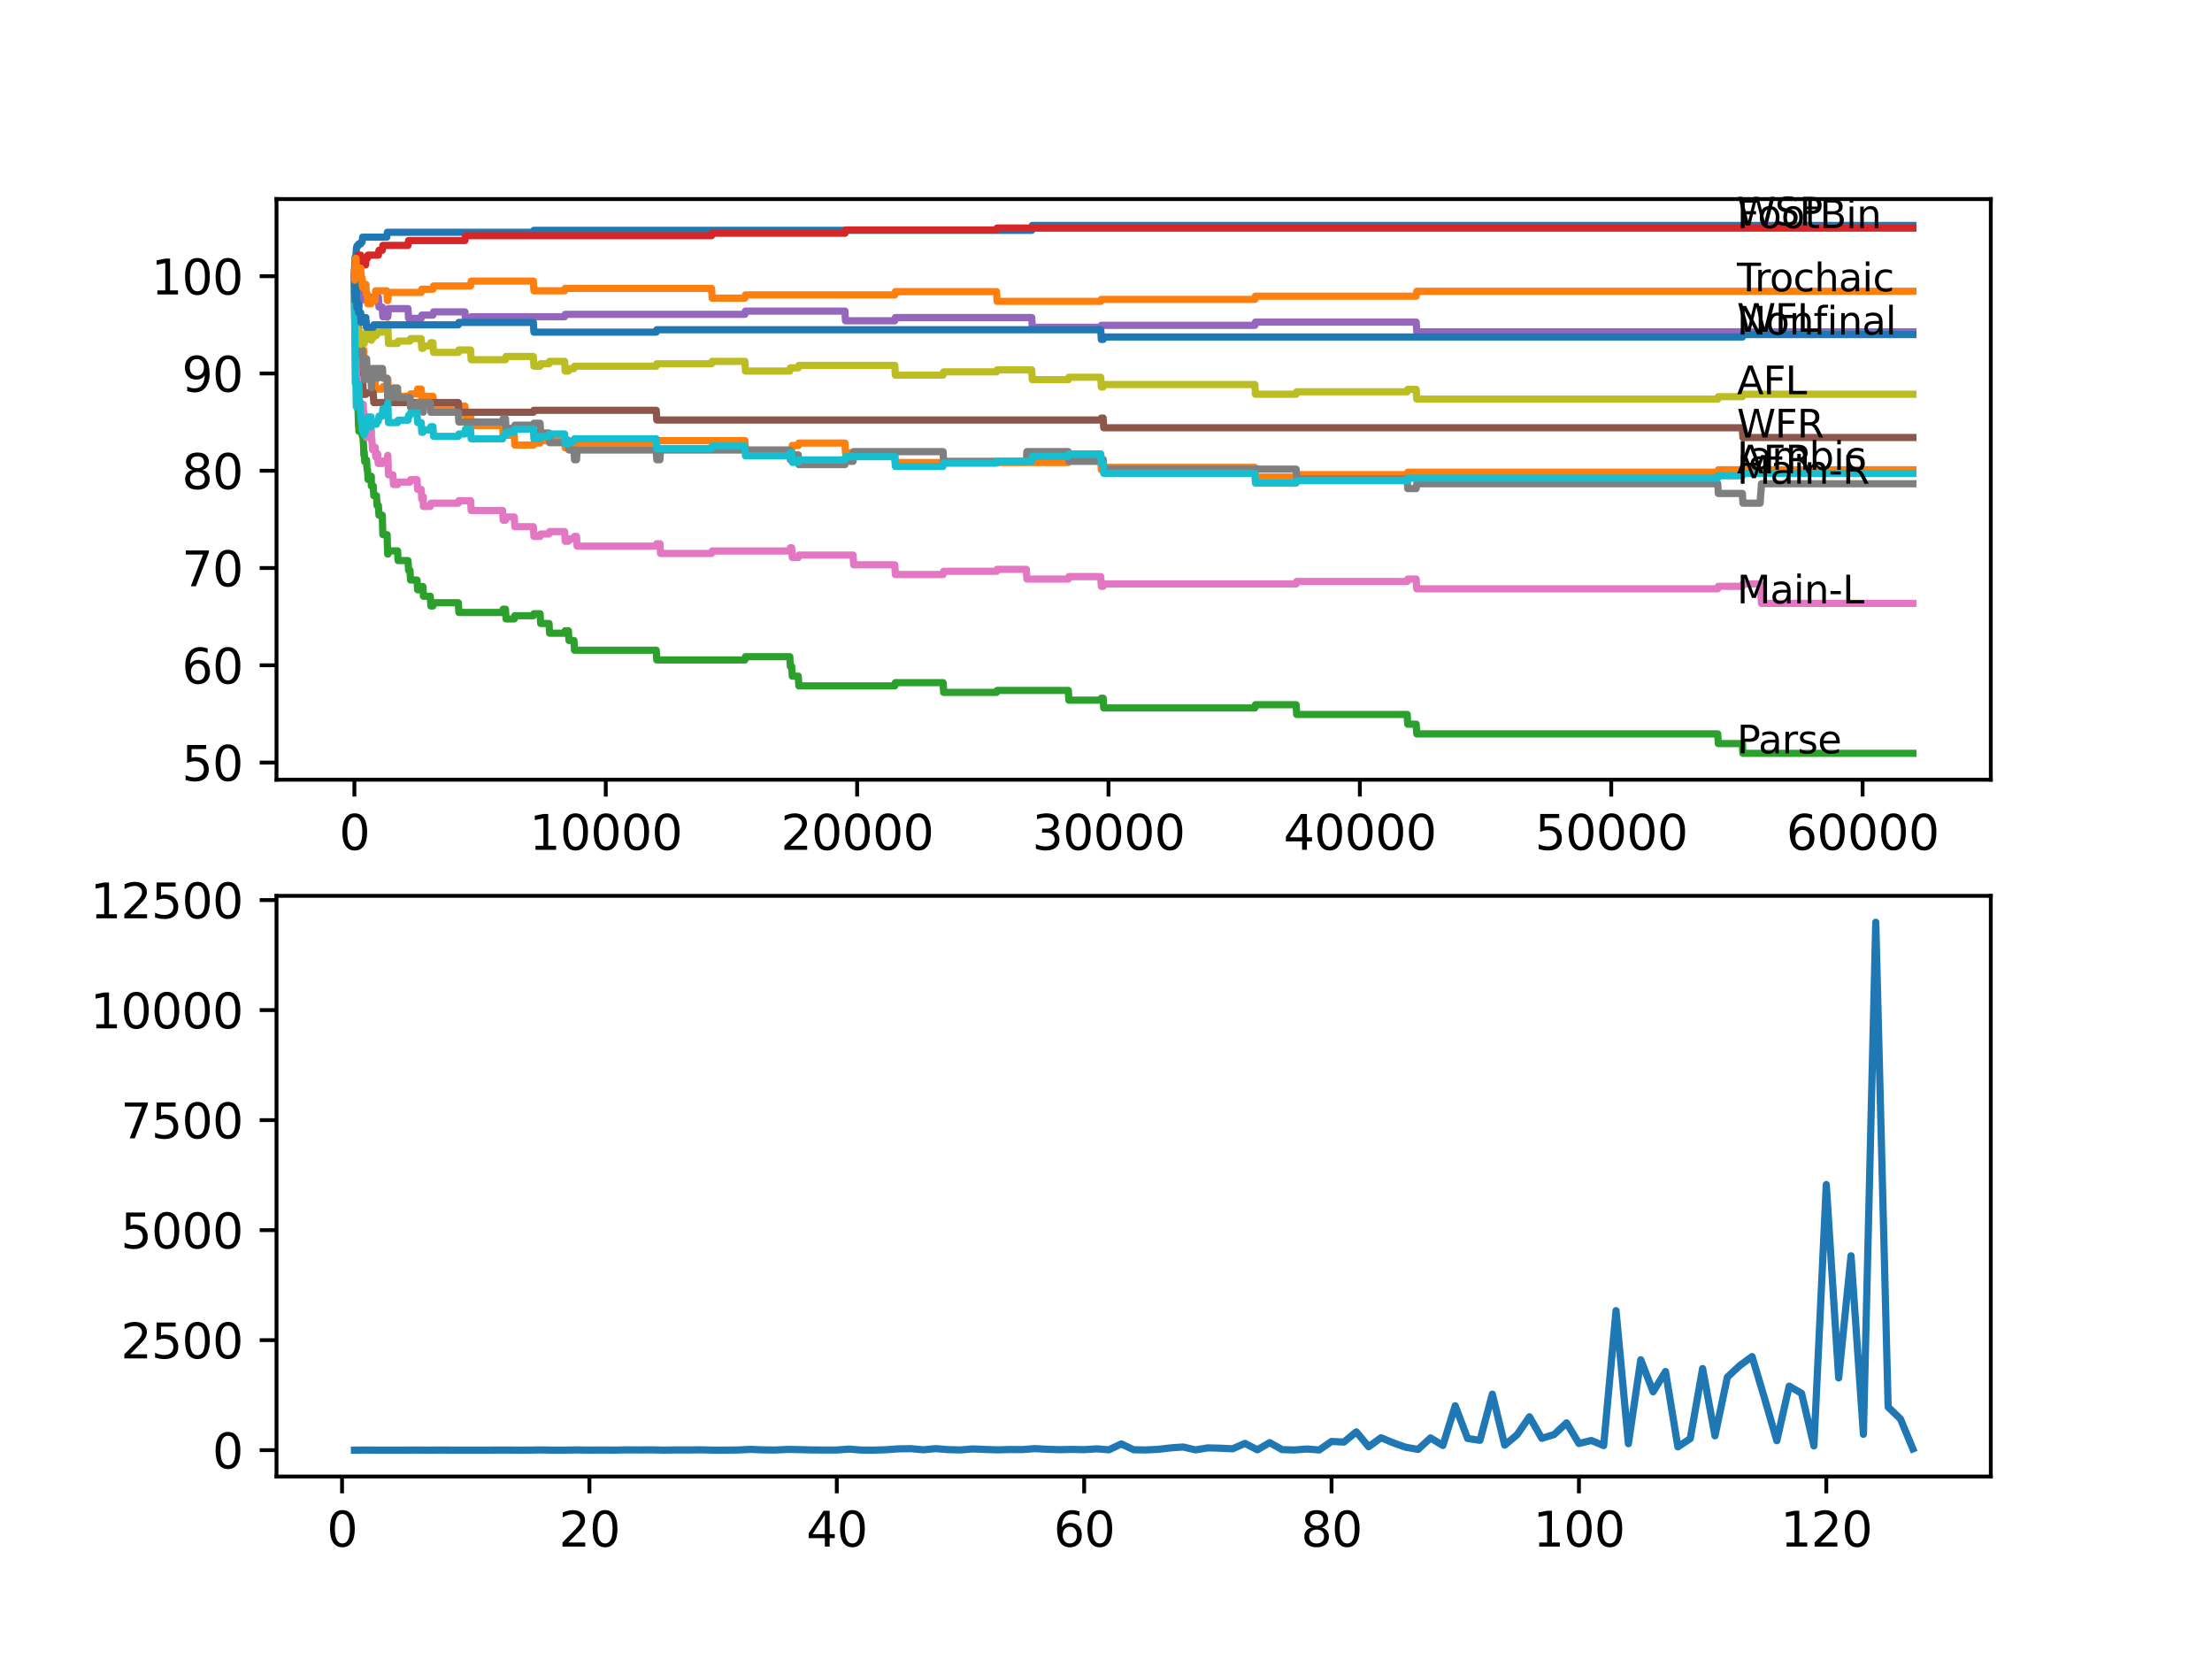 <?xml version="1.0" encoding="utf-8" standalone="no"?>
<!DOCTYPE svg PUBLIC "-//W3C//DTD SVG 1.1//EN"
  "http://www.w3.org/Graphics/SVG/1.1/DTD/svg11.dtd">
<svg xmlns:xlink="http://www.w3.org/1999/xlink" width="460.8pt" height="345.6pt" viewBox="0 0 460.8 345.6" xmlns="http://www.w3.org/2000/svg" version="1.1">
 <defs>
  <style type="text/css">*{stroke-linejoin: round; stroke-linecap: butt}</style>
 </defs>
 <g id="figure_1">
  <g id="patch_1">
   <path d="M 0 345.6 
L 460.8 345.6 
L 460.8 0 
L 0 0 
z
" style="fill: #ffffff"/>
  </g>
  <g id="axes_1">
   <g id="patch_2">
    <path d="M 57.6 162.432 
L 414.72 162.432 
L 414.72 41.472 
L 57.6 41.472 
z
" style="fill: #ffffff"/>
   </g>
   <g id="matplotlib.axis_1">
    <g id="xtick_1">
     <g id="line2d_1">
      <defs>
       <path id="mb482b3db7c" d="M 0 0 
L 0 3.5 
" style="stroke: #000000; stroke-width: 0.8"/>
      </defs>
      <g>
       <use xlink:href="#mb482b3db7c" x="73.827" y="162.432" style="stroke: #000000; stroke-width: 0.8"/>
      </g>
     </g>
     <g id="text_1">
      <!-- 0 -->
      <g transform="translate(70.646 177.03)scale(0.1 -0.1)">
       <defs>
        <path id="DejaVuSans-30" d="M 2034 4250 
Q 1547 4250 1301 3770 
Q 1056 3291 1056 2328 
Q 1056 1369 1301 889 
Q 1547 409 2034 409 
Q 2525 409 2770 889 
Q 3016 1369 3016 2328 
Q 3016 3291 2770 3770 
Q 2525 4250 2034 4250 
z
M 2034 4750 
Q 2819 4750 3233 4129 
Q 3647 3509 3647 2328 
Q 3647 1150 3233 529 
Q 2819 -91 2034 -91 
Q 1250 -91 836 529 
Q 422 1150 422 2328 
Q 422 3509 836 4129 
Q 1250 4750 2034 4750 
z
" transform="scale(0.016)"/>
       </defs>
       <use xlink:href="#DejaVuSans-30"/>
      </g>
     </g>
    </g>
    <g id="xtick_2">
     <g id="line2d_2">
      <g>
       <use xlink:href="#mb482b3db7c" x="126.192" y="162.432" style="stroke: #000000; stroke-width: 0.8"/>
      </g>
     </g>
     <g id="text_2">
      <!-- 10000 -->
      <g transform="translate(110.286 177.03)scale(0.1 -0.1)">
       <defs>
        <path id="DejaVuSans-31" d="M 794 531 
L 1825 531 
L 1825 4091 
L 703 3866 
L 703 4441 
L 1819 4666 
L 2450 4666 
L 2450 531 
L 3481 531 
L 3481 0 
L 794 0 
L 794 531 
z
" transform="scale(0.016)"/>
       </defs>
       <use xlink:href="#DejaVuSans-31"/>
       <use xlink:href="#DejaVuSans-30" x="63.623"/>
       <use xlink:href="#DejaVuSans-30" x="127.246"/>
       <use xlink:href="#DejaVuSans-30" x="190.869"/>
       <use xlink:href="#DejaVuSans-30" x="254.492"/>
      </g>
     </g>
    </g>
    <g id="xtick_3">
     <g id="line2d_3">
      <g>
       <use xlink:href="#mb482b3db7c" x="178.556" y="162.432" style="stroke: #000000; stroke-width: 0.8"/>
      </g>
     </g>
     <g id="text_3">
      <!-- 20000 -->
      <g transform="translate(162.65 177.03)scale(0.1 -0.1)">
       <defs>
        <path id="DejaVuSans-32" d="M 1228 531 
L 3431 531 
L 3431 0 
L 469 0 
L 469 531 
Q 828 903 1448 1529 
Q 2069 2156 2228 2338 
Q 2531 2678 2651 2914 
Q 2772 3150 2772 3378 
Q 2772 3750 2511 3984 
Q 2250 4219 1831 4219 
Q 1534 4219 1204 4116 
Q 875 4013 500 3803 
L 500 4441 
Q 881 4594 1212 4672 
Q 1544 4750 1819 4750 
Q 2544 4750 2975 4387 
Q 3406 4025 3406 3419 
Q 3406 3131 3298 2873 
Q 3191 2616 2906 2266 
Q 2828 2175 2409 1742 
Q 1991 1309 1228 531 
z
" transform="scale(0.016)"/>
       </defs>
       <use xlink:href="#DejaVuSans-32"/>
       <use xlink:href="#DejaVuSans-30" x="63.623"/>
       <use xlink:href="#DejaVuSans-30" x="127.246"/>
       <use xlink:href="#DejaVuSans-30" x="190.869"/>
       <use xlink:href="#DejaVuSans-30" x="254.492"/>
      </g>
     </g>
    </g>
    <g id="xtick_4">
     <g id="line2d_4">
      <g>
       <use xlink:href="#mb482b3db7c" x="230.921" y="162.432" style="stroke: #000000; stroke-width: 0.8"/>
      </g>
     </g>
     <g id="text_4">
      <!-- 30000 -->
      <g transform="translate(215.015 177.03)scale(0.1 -0.1)">
       <defs>
        <path id="DejaVuSans-33" d="M 2597 2516 
Q 3050 2419 3304 2112 
Q 3559 1806 3559 1356 
Q 3559 666 3084 287 
Q 2609 -91 1734 -91 
Q 1441 -91 1130 -33 
Q 819 25 488 141 
L 488 750 
Q 750 597 1062 519 
Q 1375 441 1716 441 
Q 2309 441 2620 675 
Q 2931 909 2931 1356 
Q 2931 1769 2642 2001 
Q 2353 2234 1838 2234 
L 1294 2234 
L 1294 2753 
L 1863 2753 
Q 2328 2753 2575 2939 
Q 2822 3125 2822 3475 
Q 2822 3834 2567 4026 
Q 2313 4219 1838 4219 
Q 1578 4219 1281 4162 
Q 984 4106 628 3988 
L 628 4550 
Q 988 4650 1302 4700 
Q 1616 4750 1894 4750 
Q 2613 4750 3031 4423 
Q 3450 4097 3450 3541 
Q 3450 3153 3228 2886 
Q 3006 2619 2597 2516 
z
" transform="scale(0.016)"/>
       </defs>
       <use xlink:href="#DejaVuSans-33"/>
       <use xlink:href="#DejaVuSans-30" x="63.623"/>
       <use xlink:href="#DejaVuSans-30" x="127.246"/>
       <use xlink:href="#DejaVuSans-30" x="190.869"/>
       <use xlink:href="#DejaVuSans-30" x="254.492"/>
      </g>
     </g>
    </g>
    <g id="xtick_5">
     <g id="line2d_5">
      <g>
       <use xlink:href="#mb482b3db7c" x="283.285" y="162.432" style="stroke: #000000; stroke-width: 0.8"/>
      </g>
     </g>
     <g id="text_5">
      <!-- 40000 -->
      <g transform="translate(267.379 177.03)scale(0.1 -0.1)">
       <defs>
        <path id="DejaVuSans-34" d="M 2419 4116 
L 825 1625 
L 2419 1625 
L 2419 4116 
z
M 2253 4666 
L 3047 4666 
L 3047 1625 
L 3713 1625 
L 3713 1100 
L 3047 1100 
L 3047 0 
L 2419 0 
L 2419 1100 
L 313 1100 
L 313 1709 
L 2253 4666 
z
" transform="scale(0.016)"/>
       </defs>
       <use xlink:href="#DejaVuSans-34"/>
       <use xlink:href="#DejaVuSans-30" x="63.623"/>
       <use xlink:href="#DejaVuSans-30" x="127.246"/>
       <use xlink:href="#DejaVuSans-30" x="190.869"/>
       <use xlink:href="#DejaVuSans-30" x="254.492"/>
      </g>
     </g>
    </g>
    <g id="xtick_6">
     <g id="line2d_6">
      <g>
       <use xlink:href="#mb482b3db7c" x="335.65" y="162.432" style="stroke: #000000; stroke-width: 0.8"/>
      </g>
     </g>
     <g id="text_6">
      <!-- 50000 -->
      <g transform="translate(319.744 177.03)scale(0.1 -0.1)">
       <defs>
        <path id="DejaVuSans-35" d="M 691 4666 
L 3169 4666 
L 3169 4134 
L 1269 4134 
L 1269 2991 
Q 1406 3038 1543 3061 
Q 1681 3084 1819 3084 
Q 2600 3084 3056 2656 
Q 3513 2228 3513 1497 
Q 3513 744 3044 326 
Q 2575 -91 1722 -91 
Q 1428 -91 1123 -41 
Q 819 9 494 109 
L 494 744 
Q 775 591 1075 516 
Q 1375 441 1709 441 
Q 2250 441 2565 725 
Q 2881 1009 2881 1497 
Q 2881 1984 2565 2268 
Q 2250 2553 1709 2553 
Q 1456 2553 1204 2497 
Q 953 2441 691 2322 
L 691 4666 
z
" transform="scale(0.016)"/>
       </defs>
       <use xlink:href="#DejaVuSans-35"/>
       <use xlink:href="#DejaVuSans-30" x="63.623"/>
       <use xlink:href="#DejaVuSans-30" x="127.246"/>
       <use xlink:href="#DejaVuSans-30" x="190.869"/>
       <use xlink:href="#DejaVuSans-30" x="254.492"/>
      </g>
     </g>
    </g>
    <g id="xtick_7">
     <g id="line2d_7">
      <g>
       <use xlink:href="#mb482b3db7c" x="388.014" y="162.432" style="stroke: #000000; stroke-width: 0.8"/>
      </g>
     </g>
     <g id="text_7">
      <!-- 60000 -->
      <g transform="translate(372.108 177.03)scale(0.1 -0.1)">
       <defs>
        <path id="DejaVuSans-36" d="M 2113 2584 
Q 1688 2584 1439 2293 
Q 1191 2003 1191 1497 
Q 1191 994 1439 701 
Q 1688 409 2113 409 
Q 2538 409 2786 701 
Q 3034 994 3034 1497 
Q 3034 2003 2786 2293 
Q 2538 2584 2113 2584 
z
M 3366 4563 
L 3366 3988 
Q 3128 4100 2886 4159 
Q 2644 4219 2406 4219 
Q 1781 4219 1451 3797 
Q 1122 3375 1075 2522 
Q 1259 2794 1537 2939 
Q 1816 3084 2150 3084 
Q 2853 3084 3261 2657 
Q 3669 2231 3669 1497 
Q 3669 778 3244 343 
Q 2819 -91 2113 -91 
Q 1303 -91 875 529 
Q 447 1150 447 2328 
Q 447 3434 972 4092 
Q 1497 4750 2381 4750 
Q 2619 4750 2861 4703 
Q 3103 4656 3366 4563 
z
" transform="scale(0.016)"/>
       </defs>
       <use xlink:href="#DejaVuSans-36"/>
       <use xlink:href="#DejaVuSans-30" x="63.623"/>
       <use xlink:href="#DejaVuSans-30" x="127.246"/>
       <use xlink:href="#DejaVuSans-30" x="190.869"/>
       <use xlink:href="#DejaVuSans-30" x="254.492"/>
      </g>
     </g>
    </g>
   </g>
   <g id="matplotlib.axis_2">
    <g id="ytick_1">
     <g id="line2d_8">
      <defs>
       <path id="mac0077fa17" d="M 0 0 
L -3.5 0 
" style="stroke: #000000; stroke-width: 0.8"/>
      </defs>
      <g>
       <use xlink:href="#mac0077fa17" x="57.6" y="158.859" style="stroke: #000000; stroke-width: 0.8"/>
      </g>
     </g>
     <g id="text_8">
      <!-- 50 -->
      <g transform="translate(37.875 162.658)scale(0.1 -0.1)">
       <use xlink:href="#DejaVuSans-35"/>
       <use xlink:href="#DejaVuSans-30" x="63.623"/>
      </g>
     </g>
    </g>
    <g id="ytick_2">
     <g id="line2d_9">
      <g>
       <use xlink:href="#mac0077fa17" x="57.6" y="138.595" style="stroke: #000000; stroke-width: 0.8"/>
      </g>
     </g>
     <g id="text_9">
      <!-- 60 -->
      <g transform="translate(37.875 142.395)scale(0.1 -0.1)">
       <use xlink:href="#DejaVuSans-36"/>
       <use xlink:href="#DejaVuSans-30" x="63.623"/>
      </g>
     </g>
    </g>
    <g id="ytick_3">
     <g id="line2d_10">
      <g>
       <use xlink:href="#mac0077fa17" x="57.6" y="118.332" style="stroke: #000000; stroke-width: 0.8"/>
      </g>
     </g>
     <g id="text_10">
      <!-- 70 -->
      <g transform="translate(37.875 122.131)scale(0.1 -0.1)">
       <defs>
        <path id="DejaVuSans-37" d="M 525 4666 
L 3525 4666 
L 3525 4397 
L 1831 0 
L 1172 0 
L 2766 4134 
L 525 4134 
L 525 4666 
z
" transform="scale(0.016)"/>
       </defs>
       <use xlink:href="#DejaVuSans-37"/>
       <use xlink:href="#DejaVuSans-30" x="63.623"/>
      </g>
     </g>
    </g>
    <g id="ytick_4">
     <g id="line2d_11">
      <g>
       <use xlink:href="#mac0077fa17" x="57.6" y="98.068" style="stroke: #000000; stroke-width: 0.8"/>
      </g>
     </g>
     <g id="text_11">
      <!-- 80 -->
      <g transform="translate(37.875 101.867)scale(0.1 -0.1)">
       <defs>
        <path id="DejaVuSans-38" d="M 2034 2216 
Q 1584 2216 1326 1975 
Q 1069 1734 1069 1313 
Q 1069 891 1326 650 
Q 1584 409 2034 409 
Q 2484 409 2743 651 
Q 3003 894 3003 1313 
Q 3003 1734 2745 1975 
Q 2488 2216 2034 2216 
z
M 1403 2484 
Q 997 2584 770 2862 
Q 544 3141 544 3541 
Q 544 4100 942 4425 
Q 1341 4750 2034 4750 
Q 2731 4750 3128 4425 
Q 3525 4100 3525 3541 
Q 3525 3141 3298 2862 
Q 3072 2584 2669 2484 
Q 3125 2378 3379 2068 
Q 3634 1759 3634 1313 
Q 3634 634 3220 271 
Q 2806 -91 2034 -91 
Q 1263 -91 848 271 
Q 434 634 434 1313 
Q 434 1759 690 2068 
Q 947 2378 1403 2484 
z
M 1172 3481 
Q 1172 3119 1398 2916 
Q 1625 2713 2034 2713 
Q 2441 2713 2670 2916 
Q 2900 3119 2900 3481 
Q 2900 3844 2670 4047 
Q 2441 4250 2034 4250 
Q 1625 4250 1398 4047 
Q 1172 3844 1172 3481 
z
" transform="scale(0.016)"/>
       </defs>
       <use xlink:href="#DejaVuSans-38"/>
       <use xlink:href="#DejaVuSans-30" x="63.623"/>
      </g>
     </g>
    </g>
    <g id="ytick_5">
     <g id="line2d_12">
      <g>
       <use xlink:href="#mac0077fa17" x="57.6" y="77.805" style="stroke: #000000; stroke-width: 0.8"/>
      </g>
     </g>
     <g id="text_12">
      <!-- 90 -->
      <g transform="translate(37.875 81.604)scale(0.1 -0.1)">
       <defs>
        <path id="DejaVuSans-39" d="M 703 97 
L 703 672 
Q 941 559 1184 500 
Q 1428 441 1663 441 
Q 2288 441 2617 861 
Q 2947 1281 2994 2138 
Q 2813 1869 2534 1725 
Q 2256 1581 1919 1581 
Q 1219 1581 811 2004 
Q 403 2428 403 3163 
Q 403 3881 828 4315 
Q 1253 4750 1959 4750 
Q 2769 4750 3195 4129 
Q 3622 3509 3622 2328 
Q 3622 1225 3098 567 
Q 2575 -91 1691 -91 
Q 1453 -91 1209 -44 
Q 966 3 703 97 
z
M 1959 2075 
Q 2384 2075 2632 2365 
Q 2881 2656 2881 3163 
Q 2881 3666 2632 3958 
Q 2384 4250 1959 4250 
Q 1534 4250 1286 3958 
Q 1038 3666 1038 3163 
Q 1038 2656 1286 2365 
Q 1534 2075 1959 2075 
z
" transform="scale(0.016)"/>
       </defs>
       <use xlink:href="#DejaVuSans-39"/>
       <use xlink:href="#DejaVuSans-30" x="63.623"/>
      </g>
     </g>
    </g>
    <g id="ytick_6">
     <g id="line2d_13">
      <g>
       <use xlink:href="#mac0077fa17" x="57.6" y="57.541" style="stroke: #000000; stroke-width: 0.8"/>
      </g>
     </g>
     <g id="text_13">
      <!-- 100 -->
      <g transform="translate(31.512 61.34)scale(0.1 -0.1)">
       <use xlink:href="#DejaVuSans-31"/>
       <use xlink:href="#DejaVuSans-30" x="63.623"/>
       <use xlink:href="#DejaVuSans-30" x="127.246"/>
      </g>
     </g>
    </g>
   </g>
   <g id="line2d_14">
    <path d="M 73.833 56.866 
L 73.974 53.59 
L 74.126 53.59 
L 74.246 51.732 
L 74.252 51.732 
L 74.367 51.226 
L 74.592 51.226 
L 74.707 50.82 
L 75.142 50.82 
L 75.257 50.415 
L 75.43 50.415 
L 75.545 49.402 
L 80.572 49.402 
L 80.687 48.389 
L 111.106 48.389 
L 111.221 47.983 
L 214.929 47.983 
L 215.044 46.97 
L 398.487 46.97 
L 398.487 46.97 
" clip-path="url(#pe2c2eae9bf)" style="fill: none; stroke: #1f77b4; stroke-width: 1.5; stroke-linecap: square"/>
   </g>
   <g id="line2d_15">
    <path d="M 73.833 57.541 
L 73.854 57.541 
L 73.969 62.539 
L 73.974 62.033 
L 73.995 62.033 
L 74.115 66.085 
L 74.126 66.085 
L 74.157 65.41 
L 74.163 67.436 
L 74.231 66.761 
L 74.346 66.761 
L 74.461 68.787 
L 74.613 68.787 
L 74.728 68.281 
L 74.739 68.281 
L 74.854 71.827 
L 74.964 71.827 
L 75.079 73.853 
L 75.142 73.853 
L 75.262 72.941 
L 75.367 72.941 
L 75.43 74.968 
L 75.477 73.955 
L 75.603 73.955 
L 75.718 73.448 
L 75.723 73.448 
L 75.802 72.941 
L 75.807 74.968 
L 75.817 74.968 
L 76.158 74.968 
L 76.278 79.02 
L 76.362 79.02 
L 76.477 78.514 
L 76.561 78.514 
L 76.676 78.007 
L 77.304 78.007 
L 77.352 80.034 
L 77.414 79.527 
L 77.75 79.527 
L 77.865 79.02 
L 78.127 79.02 
L 78.242 81.047 
L 79.677 81.047 
L 79.792 80.54 
L 80.572 80.54 
L 80.687 79.02 
L 80.797 79.02 
L 80.918 83.073 
L 82.818 83.073 
L 82.934 82.567 
L 85.405 82.567 
L 85.52 82.06 
L 86.882 82.06 
L 86.997 81.047 
L 87.746 81.047 
L 87.861 83.073 
L 88.092 83.073 
L 88.207 82.567 
L 90.191 82.567 
L 90.307 84.593 
L 96.863 84.593 
L 96.978 86.619 
L 98.036 86.619 
L 98.151 88.646 
L 104.702 88.646 
L 104.817 90.672 
L 107.131 90.672 
L 107.247 92.698 
L 111.106 92.698 
L 111.221 92.293 
L 112.509 92.293 
L 112.624 91.786 
L 114.373 91.786 
L 114.489 91.28 
L 117.62 91.28 
L 117.735 93.306 
L 118.411 93.306 
L 118.526 92.8 
L 119.563 92.8 
L 119.678 92.293 
L 136.707 92.293 
L 136.822 91.786 
L 155.176 91.786 
L 155.291 93.813 
L 164.926 93.813 
L 165.041 92.8 
L 166.298 92.8 
L 166.413 92.293 
L 176.012 92.293 
L 176.127 94.319 
L 186.401 94.319 
L 186.516 96.346 
L 222.548 96.346 
L 222.663 95.839 
L 229.308 95.839 
L 229.423 97.866 
L 229.811 97.866 
L 229.926 97.359 
L 261.413 97.359 
L 261.528 99.385 
L 270.006 99.385 
L 270.121 98.879 
L 293.135 98.879 
L 293.25 98.372 
L 357.837 98.372 
L 357.952 97.866 
L 398.487 97.866 
L 398.487 97.866 
" clip-path="url(#pe2c2eae9bf)" style="fill: none; stroke: #ff7f0e; stroke-width: 1.5; stroke-linecap: square"/>
   </g>
   <g id="line2d_16">
    <path d="M 73.833 59.567 
L 73.848 59.061 
L 73.88 65.14 
L 73.885 65.14 
L 73.89 65.14 
L 73.995 72.333 
L 74.016 70.983 
L 74.021 70.983 
L 74.152 79.088 
L 74.157 79.088 
L 74.225 78.075 
L 74.231 80.101 
L 74.267 79.088 
L 74.383 79.088 
L 74.508 85.167 
L 74.576 85.167 
L 74.697 88.814 
L 74.739 88.814 
L 74.749 87.801 
L 74.754 89.828 
L 74.849 88.814 
L 74.964 88.814 
L 75.079 88.139 
L 75.142 88.139 
L 75.184 87.734 
L 75.189 89.76 
L 75.231 89.76 
L 75.367 89.76 
L 75.456 88.747 
L 75.461 90.773 
L 75.472 90.773 
L 75.603 90.773 
L 75.718 92.8 
L 75.723 92.8 
L 75.802 94.826 
L 75.833 94.151 
L 75.87 94.151 
L 75.985 96.177 
L 76.215 96.177 
L 76.331 95.839 
L 76.362 95.839 
L 76.477 97.866 
L 76.561 97.866 
L 76.676 99.892 
L 77.304 99.892 
L 77.352 99.216 
L 77.357 101.243 
L 77.404 101.243 
L 77.75 101.243 
L 77.865 103.269 
L 78.43 103.269 
L 78.546 105.295 
L 78.828 105.295 
L 78.944 107.322 
L 79.635 107.322 
L 79.755 111.375 
L 80.64 111.375 
L 80.761 115.427 
L 80.818 115.427 
L 80.933 114.752 
L 82.818 114.752 
L 82.934 116.778 
L 84.997 116.778 
L 85.112 118.805 
L 85.405 118.805 
L 85.52 120.831 
L 86.882 120.831 
L 86.997 122.857 
L 87.746 122.857 
L 87.861 122.182 
L 88.092 122.182 
L 88.207 124.208 
L 89.636 124.208 
L 89.752 126.235 
L 90.191 126.235 
L 90.307 125.559 
L 95.475 125.559 
L 95.59 127.585 
L 104.702 127.585 
L 104.817 126.91 
L 105.299 126.91 
L 105.414 128.936 
L 107.131 128.936 
L 107.247 128.261 
L 111.106 128.261 
L 111.221 127.856 
L 112.509 127.856 
L 112.624 129.882 
L 114.373 129.882 
L 114.489 131.908 
L 117.62 131.908 
L 117.735 131.402 
L 118.411 131.402 
L 118.526 133.428 
L 119.563 133.428 
L 119.678 135.454 
L 136.707 135.454 
L 136.822 137.481 
L 155.176 137.481 
L 155.291 136.805 
L 164.533 136.805 
L 164.648 138.832 
L 164.926 138.832 
L 165.041 140.858 
L 166.298 140.858 
L 166.413 142.884 
L 186.401 142.884 
L 186.516 142.209 
L 196.46 142.209 
L 196.575 144.235 
L 207.598 144.235 
L 207.713 143.83 
L 222.548 143.83 
L 222.663 145.856 
L 229.308 145.856 
L 229.423 145.451 
L 229.811 145.451 
L 229.926 147.477 
L 261.413 147.477 
L 261.528 146.802 
L 270.006 146.802 
L 270.121 148.828 
L 293.135 148.828 
L 293.25 150.855 
L 295.02 150.855 
L 295.135 152.881 
L 357.837 152.881 
L 357.952 154.907 
L 362.968 154.907 
L 363.084 156.934 
L 398.487 156.934 
L 398.487 156.934 
" clip-path="url(#pe2c2eae9bf)" style="fill: none; stroke: #2ca02c; stroke-width: 1.5; stroke-linecap: square"/>
   </g>
   <g id="line2d_17">
    <path d="M 73.833 57.541 
L 73.848 57.541 
L 73.969 55.515 
L 74 55.515 
L 74.115 55.177 
L 74.398 55.177 
L 74.513 54.164 
L 74.576 54.164 
L 74.692 53.151 
L 75.142 53.151 
L 75.257 55.177 
L 76.158 55.177 
L 76.273 53.826 
L 76.519 53.826 
L 76.634 53.151 
L 78.828 53.151 
L 78.944 52.137 
L 79.635 52.137 
L 79.75 51.124 
L 84.997 51.124 
L 85.112 50.111 
L 96.863 50.111 
L 96.978 49.098 
L 148.232 49.098 
L 148.347 48.591 
L 176.012 48.591 
L 176.127 47.916 
L 207.598 47.916 
L 207.713 47.511 
L 398.487 47.511 
L 398.487 47.511 
" clip-path="url(#pe2c2eae9bf)" style="fill: none; stroke: #d62728; stroke-width: 1.5; stroke-linecap: square"/>
   </g>
   <g id="line2d_18">
    <path d="M 73.833 57.541 
L 73.848 57.541 
L 73.896 60.918 
L 73.964 59.736 
L 73.995 59.736 
L 74.11 58.385 
L 74.126 58.385 
L 74.157 60.412 
L 74.236 58.892 
L 74.398 58.892 
L 74.513 60.918 
L 74.576 60.918 
L 74.697 64.971 
L 74.739 64.971 
L 74.859 62.945 
L 74.964 62.945 
L 75.079 62.269 
L 75.367 62.269 
L 75.482 61.256 
L 75.802 61.256 
L 75.917 60.581 
L 76.158 60.581 
L 76.273 62.607 
L 77.304 62.607 
L 77.42 61.931 
L 78.828 61.931 
L 78.944 63.958 
L 79.635 63.958 
L 79.75 65.984 
L 80.797 65.984 
L 80.912 64.296 
L 84.997 64.296 
L 85.112 66.322 
L 87.746 66.322 
L 87.861 65.646 
L 90.191 65.646 
L 90.307 64.971 
L 96.863 64.971 
L 96.978 66.997 
L 98.036 66.997 
L 98.151 65.984 
L 117.62 65.984 
L 117.735 65.478 
L 155.176 65.478 
L 155.291 64.802 
L 176.012 64.802 
L 176.127 66.828 
L 186.401 66.828 
L 186.516 66.153 
L 214.929 66.153 
L 215.044 68.179 
L 229.308 68.179 
L 229.423 67.774 
L 261.413 67.774 
L 261.528 67.099 
L 295.02 67.099 
L 295.135 69.125 
L 398.487 69.125 
L 398.487 69.125 
" clip-path="url(#pe2c2eae9bf)" style="fill: none; stroke: #9467bd; stroke-width: 1.5; stroke-linecap: square"/>
   </g>
   <g id="line2d_19">
    <path d="M 73.833 57.541 
L 73.843 57.034 
L 73.88 63.113 
L 73.885 63.113 
L 73.896 63.113 
L 73.901 62.607 
L 73.932 66.153 
L 73.969 65.748 
L 74.095 71.827 
L 74.126 71.827 
L 74.231 75.88 
L 74.241 75.373 
L 74.252 75.373 
L 74.367 74.866 
L 74.383 74.866 
L 74.503 78.919 
L 74.592 78.919 
L 74.707 78.514 
L 75.142 78.514 
L 75.184 78.109 
L 75.189 80.135 
L 75.231 80.135 
L 75.603 80.135 
L 75.718 82.161 
L 76.215 82.161 
L 76.331 81.824 
L 77.75 81.824 
L 77.865 83.85 
L 95.475 83.85 
L 95.59 85.876 
L 111.106 85.876 
L 111.221 85.471 
L 136.707 85.471 
L 136.822 87.497 
L 229.308 87.497 
L 229.423 87.092 
L 229.811 87.092 
L 229.926 89.118 
L 362.968 89.118 
L 363.084 91.145 
L 398.487 91.145 
L 398.487 91.145 
" clip-path="url(#pe2c2eae9bf)" style="fill: none; stroke: #8c564b; stroke-width: 1.5; stroke-linecap: square"/>
   </g>
   <g id="line2d_20">
    <path d="M 73.833 59.567 
L 73.969 70.881 
L 74.021 70.037 
L 74.026 72.063 
L 74.063 71.557 
L 74.184 76.96 
L 74.22 76.96 
L 74.231 75.778 
L 74.257 79.831 
L 74.299 79.831 
L 74.383 79.831 
L 74.503 78.818 
L 74.55 78.818 
L 74.613 82.87 
L 74.665 82.364 
L 74.749 82.364 
L 74.754 81.857 
L 74.76 83.884 
L 74.843 83.884 
L 75.142 83.884 
L 75.184 85.91 
L 75.252 85.403 
L 75.456 85.403 
L 75.571 84.728 
L 75.603 84.728 
L 75.686 84.221 
L 75.692 86.248 
L 75.697 86.248 
L 75.723 86.248 
L 75.802 85.741 
L 75.807 87.768 
L 75.817 87.768 
L 75.87 87.768 
L 75.985 87.092 
L 76.053 87.092 
L 76.168 89.118 
L 76.304 89.118 
L 76.362 91.145 
L 76.414 90.638 
L 76.561 90.638 
L 76.676 90.132 
L 77.352 90.132 
L 77.378 89.625 
L 77.383 91.651 
L 77.446 91.651 
L 77.477 91.651 
L 77.592 93.678 
L 77.75 93.678 
L 77.865 93.171 
L 78.158 93.171 
L 78.273 95.197 
L 78.43 95.197 
L 78.546 94.522 
L 78.666 94.522 
L 78.781 96.548 
L 79.677 96.548 
L 79.792 96.042 
L 80.64 96.042 
L 80.761 94.86 
L 80.797 94.86 
L 80.918 98.912 
L 81.855 98.912 
L 81.97 100.939 
L 82.818 100.939 
L 82.934 100.432 
L 85.405 100.432 
L 85.52 99.926 
L 86.882 99.926 
L 86.997 101.952 
L 87.746 101.952 
L 87.861 103.978 
L 88.092 103.978 
L 88.181 103.472 
L 88.186 105.498 
L 89.636 105.498 
L 89.752 104.823 
L 95.475 104.823 
L 95.59 104.316 
L 98.036 104.316 
L 98.151 106.342 
L 104.702 106.342 
L 104.817 108.369 
L 105.299 108.369 
L 105.414 107.693 
L 107.131 107.693 
L 107.247 109.72 
L 111.106 109.72 
L 111.221 111.746 
L 112.509 111.746 
L 112.624 111.239 
L 114.373 111.239 
L 114.489 110.733 
L 117.62 110.733 
L 117.735 112.759 
L 118.411 112.759 
L 118.526 112.253 
L 119.563 112.253 
L 119.678 111.746 
L 120.107 111.746 
L 120.222 113.772 
L 136.707 113.772 
L 136.822 113.266 
L 137.477 113.266 
L 137.592 115.292 
L 148.232 115.292 
L 148.347 114.786 
L 164.533 114.786 
L 164.648 114.11 
L 164.926 114.11 
L 165.041 116.136 
L 166.298 116.136 
L 166.413 115.63 
L 177.713 115.63 
L 177.829 117.656 
L 186.401 117.656 
L 186.516 119.683 
L 196.46 119.683 
L 196.575 119.007 
L 207.598 119.007 
L 207.713 118.602 
L 213.803 118.602 
L 213.918 120.628 
L 222.548 120.628 
L 222.663 120.122 
L 229.308 120.122 
L 229.423 122.148 
L 229.811 122.148 
L 229.926 121.641 
L 270.006 121.641 
L 270.121 121.135 
L 293.135 121.135 
L 293.25 120.628 
L 295.02 120.628 
L 295.135 122.655 
L 357.837 122.655 
L 357.952 122.148 
L 362.968 122.148 
L 363.084 121.641 
L 366.671 121.641 
L 366.786 123.668 
L 366.822 123.668 
L 366.938 125.694 
L 398.487 125.694 
L 398.487 125.694 
" clip-path="url(#pe2c2eae9bf)" style="fill: none; stroke: #e377c2; stroke-width: 1.5; stroke-linecap: square"/>
   </g>
   <g id="line2d_21">
    <path d="M 73.833 56.866 
L 73.843 56.359 
L 73.88 61.763 
L 73.901 60.581 
L 74.021 65.072 
L 74.089 64.059 
L 74.032 66.085 
L 74.126 66.085 
L 74.231 69.463 
L 74.184 65.41 
L 74.241 68.956 
L 74.252 68.956 
L 74.367 68.45 
L 74.383 68.45 
L 74.503 72.502 
L 74.55 72.502 
L 74.613 70.071 
L 74.66 72.097 
L 74.749 72.097 
L 74.754 74.123 
L 74.859 72.097 
L 74.964 72.097 
L 75.079 71.422 
L 75.142 71.422 
L 75.184 71.016 
L 75.189 73.043 
L 75.231 73.043 
L 75.456 73.043 
L 75.571 75.069 
L 75.603 75.069 
L 75.686 77.095 
L 75.713 75.069 
L 75.723 75.069 
L 75.838 77.095 
L 75.87 77.095 
L 75.985 79.122 
L 76.053 79.122 
L 76.168 77.095 
L 76.215 77.095 
L 76.362 74.731 
L 76.477 76.758 
L 76.561 76.758 
L 76.676 78.784 
L 77.352 78.784 
L 77.378 80.81 
L 77.462 78.784 
L 77.477 78.784 
L 77.592 76.758 
L 77.75 76.758 
L 77.865 78.784 
L 78.158 78.784 
L 78.273 76.758 
L 78.43 76.758 
L 78.546 78.784 
L 78.666 78.784 
L 78.781 76.758 
L 79.677 76.758 
L 79.792 78.784 
L 80.64 78.784 
L 80.761 82.837 
L 81.855 82.837 
L 81.97 80.81 
L 82.818 80.81 
L 82.934 82.837 
L 85.405 82.837 
L 85.52 84.863 
L 86.882 84.863 
L 86.997 83.85 
L 88.092 83.85 
L 88.181 85.876 
L 88.202 83.85 
L 89.636 83.85 
L 89.752 85.876 
L 95.475 85.876 
L 95.59 87.903 
L 104.702 87.903 
L 104.817 87.227 
L 105.299 87.227 
L 105.414 89.253 
L 107.131 89.253 
L 107.247 88.578 
L 111.106 88.578 
L 111.221 88.173 
L 112.509 88.173 
L 112.624 90.199 
L 114.373 90.199 
L 114.489 92.225 
L 117.62 92.225 
L 117.735 91.719 
L 118.411 91.719 
L 118.526 93.745 
L 119.563 93.745 
L 119.678 95.772 
L 120.107 95.772 
L 120.222 93.745 
L 136.707 93.745 
L 136.822 95.772 
L 137.477 95.772 
L 137.592 93.745 
L 164.533 93.745 
L 164.648 95.772 
L 164.926 95.772 
L 165.041 94.758 
L 166.298 94.758 
L 166.413 96.785 
L 176.012 96.785 
L 176.127 96.109 
L 177.713 96.109 
L 177.829 94.083 
L 196.46 94.083 
L 196.575 96.109 
L 213.803 96.109 
L 213.918 94.083 
L 222.548 94.083 
L 222.663 96.109 
L 229.308 96.109 
L 229.423 95.704 
L 229.811 95.704 
L 229.926 97.73 
L 270.006 97.73 
L 270.121 99.757 
L 293.135 99.757 
L 293.25 101.783 
L 295.02 101.783 
L 295.135 100.77 
L 357.837 100.77 
L 357.952 102.796 
L 362.968 102.796 
L 363.084 104.823 
L 366.671 104.823 
L 366.786 102.796 
L 366.822 102.796 
L 366.938 100.77 
L 398.487 100.77 
L 398.487 100.77 
" clip-path="url(#pe2c2eae9bf)" style="fill: none; stroke: #7f7f7f; stroke-width: 1.5; stroke-linecap: square"/>
   </g>
   <g id="line2d_22">
    <path d="M 73.833 59.567 
L 73.922 63.451 
L 73.948 62.776 
L 73.958 62.776 
L 74.026 65.984 
L 74.074 65.478 
L 74.089 65.478 
L 74.126 64.802 
L 74.131 66.828 
L 74.189 66.828 
L 74.22 66.828 
L 74.231 65.646 
L 74.257 69.699 
L 74.299 69.699 
L 74.383 69.699 
L 74.503 68.686 
L 74.592 68.686 
L 74.613 70.712 
L 74.702 70.206 
L 74.749 70.206 
L 74.864 69.699 
L 75.142 69.699 
L 75.184 71.726 
L 75.252 71.219 
L 75.456 71.219 
L 75.571 70.543 
L 75.603 70.543 
L 75.718 70.037 
L 75.723 70.037 
L 75.802 69.53 
L 75.807 71.557 
L 75.817 71.557 
L 75.87 71.557 
L 75.985 70.881 
L 76.215 70.881 
L 76.331 70.543 
L 76.362 70.543 
L 76.477 70.037 
L 76.519 70.037 
L 76.634 68.855 
L 77.304 68.855 
L 77.352 70.881 
L 77.414 70.375 
L 77.75 70.375 
L 77.865 69.868 
L 78.43 69.868 
L 78.546 69.193 
L 79.677 69.193 
L 79.792 68.686 
L 80.64 68.686 
L 80.761 67.504 
L 80.797 67.504 
L 80.918 71.557 
L 82.818 71.557 
L 82.934 71.05 
L 85.405 71.05 
L 85.52 70.543 
L 87.746 70.543 
L 87.861 72.57 
L 88.092 72.57 
L 88.207 72.063 
L 89.636 72.063 
L 89.752 71.388 
L 90.191 71.388 
L 90.307 73.414 
L 95.475 73.414 
L 95.59 72.908 
L 98.036 72.908 
L 98.151 74.934 
L 105.299 74.934 
L 105.414 74.258 
L 111.106 74.258 
L 111.221 76.285 
L 112.509 76.285 
L 112.624 75.778 
L 114.373 75.778 
L 114.489 75.272 
L 117.62 75.272 
L 117.735 77.298 
L 118.411 77.298 
L 118.526 76.791 
L 119.563 76.791 
L 119.678 76.285 
L 136.707 76.285 
L 136.822 75.778 
L 148.232 75.778 
L 148.347 75.272 
L 155.176 75.272 
L 155.291 77.298 
L 164.533 77.298 
L 164.648 76.623 
L 166.298 76.623 
L 166.413 76.116 
L 186.401 76.116 
L 186.516 78.142 
L 196.46 78.142 
L 196.575 77.467 
L 207.598 77.467 
L 207.713 77.062 
L 214.929 77.062 
L 215.044 79.088 
L 222.548 79.088 
L 222.663 78.581 
L 229.308 78.581 
L 229.423 80.608 
L 229.811 80.608 
L 229.926 80.101 
L 261.413 80.101 
L 261.528 82.127 
L 270.006 82.127 
L 270.121 81.621 
L 293.135 81.621 
L 293.25 81.114 
L 295.02 81.114 
L 295.135 83.141 
L 357.837 83.141 
L 357.952 82.634 
L 362.968 82.634 
L 363.084 82.127 
L 398.487 82.127 
L 398.487 82.127 
" clip-path="url(#pe2c2eae9bf)" style="fill: none; stroke: #bcbd22; stroke-width: 1.5; stroke-linecap: square"/>
   </g>
   <g id="line2d_23">
    <path d="M 73.833 59.567 
L 73.843 59.567 
L 74.006 79.831 
L 74.026 79.831 
L 74.126 78.649 
L 74.225 84.728 
L 74.246 84.053 
L 74.383 84.053 
L 74.513 82.026 
L 74.576 82.026 
L 74.697 80.101 
L 74.739 80.101 
L 74.854 83.647 
L 74.964 83.647 
L 75.079 85.674 
L 75.142 85.674 
L 75.257 87.7 
L 75.367 87.7 
L 75.456 89.726 
L 75.477 89.051 
L 75.723 89.051 
L 75.802 88.544 
L 75.807 90.571 
L 75.817 90.571 
L 75.87 90.571 
L 75.985 89.895 
L 76.158 89.895 
L 76.273 88.544 
L 76.362 88.544 
L 76.477 88.038 
L 76.519 88.038 
L 76.634 86.856 
L 77.304 86.856 
L 77.352 88.882 
L 77.414 88.375 
L 78.43 88.375 
L 78.546 87.7 
L 78.828 87.7 
L 78.944 86.687 
L 79.635 86.687 
L 79.75 85.167 
L 80.64 85.167 
L 80.761 83.985 
L 80.797 83.985 
L 80.918 88.038 
L 82.818 88.038 
L 82.934 87.531 
L 84.997 87.531 
L 85.112 86.518 
L 85.405 86.518 
L 85.52 86.011 
L 86.882 86.011 
L 86.997 88.038 
L 87.746 88.038 
L 87.861 90.064 
L 88.092 90.064 
L 88.207 89.557 
L 89.636 89.557 
L 89.752 88.882 
L 90.191 88.882 
L 90.307 90.908 
L 95.475 90.908 
L 95.59 90.402 
L 96.863 90.402 
L 96.978 89.389 
L 98.036 89.389 
L 98.151 91.415 
L 104.702 91.415 
L 104.817 90.739 
L 105.299 90.739 
L 105.414 90.064 
L 107.131 90.064 
L 107.247 89.389 
L 111.106 89.389 
L 111.221 91.415 
L 112.509 91.415 
L 112.624 90.908 
L 114.373 90.908 
L 114.489 90.402 
L 117.62 90.402 
L 117.735 92.428 
L 118.411 92.428 
L 118.526 91.922 
L 119.563 91.922 
L 119.678 91.415 
L 136.707 91.415 
L 136.822 93.441 
L 148.232 93.441 
L 148.347 92.935 
L 155.176 92.935 
L 155.291 94.961 
L 164.533 94.961 
L 164.648 94.286 
L 164.926 94.286 
L 165.041 96.312 
L 166.298 96.312 
L 166.413 95.805 
L 176.012 95.805 
L 176.127 95.13 
L 186.401 95.13 
L 186.516 97.156 
L 196.46 97.156 
L 196.575 96.481 
L 207.598 96.481 
L 207.713 96.076 
L 214.929 96.076 
L 215.044 95.062 
L 222.548 95.062 
L 222.663 94.556 
L 229.308 94.556 
L 229.423 96.582 
L 229.811 96.582 
L 229.926 98.609 
L 261.413 98.609 
L 261.528 100.635 
L 270.006 100.635 
L 270.121 100.128 
L 293.135 100.128 
L 293.25 99.622 
L 357.837 99.622 
L 357.952 99.115 
L 362.968 99.115 
L 363.084 98.609 
L 398.487 98.609 
L 398.487 98.609 
" clip-path="url(#pe2c2eae9bf)" style="fill: none; stroke: #17becf; stroke-width: 1.5; stroke-linecap: square"/>
   </g>
   <g id="line2d_24">
    <path d="M 73.833 57.541 
L 73.927 61.256 
L 73.948 60.581 
L 73.958 60.581 
L 73.969 62.607 
L 74.068 61.256 
L 74.126 61.256 
L 74.231 60.074 
L 74.351 64.127 
L 74.383 64.127 
L 74.503 63.113 
L 74.592 63.113 
L 74.707 65.14 
L 75.142 65.14 
L 75.184 67.166 
L 75.252 66.66 
L 75.603 66.66 
L 75.718 66.153 
L 76.215 66.153 
L 76.331 68.179 
L 77.75 68.179 
L 77.865 67.673 
L 95.475 67.673 
L 95.59 67.166 
L 111.106 67.166 
L 111.221 69.193 
L 136.707 69.193 
L 136.822 68.686 
L 229.308 68.686 
L 229.423 70.712 
L 229.811 70.712 
L 229.926 70.206 
L 362.968 70.206 
L 363.084 69.699 
L 398.487 69.699 
L 398.487 69.699 
" clip-path="url(#pe2c2eae9bf)" style="fill: none; stroke: #1f77b4; stroke-width: 1.5; stroke-linecap: square"/>
   </g>
   <g id="line2d_25">
    <path d="M 73.833 56.866 
L 73.843 56.866 
L 73.875 56.359 
L 73.88 58.385 
L 73.953 56.866 
L 73.964 56.866 
L 74.079 53.826 
L 74.178 53.826 
L 74.299 57.879 
L 74.346 57.879 
L 74.461 55.852 
L 75.142 55.852 
L 75.257 57.879 
L 75.43 57.879 
L 75.545 59.905 
L 75.802 59.905 
L 75.917 59.23 
L 76.215 59.23 
L 76.331 61.256 
L 76.519 61.256 
L 76.634 63.282 
L 77.304 63.282 
L 77.42 62.607 
L 78.127 62.607 
L 78.242 60.581 
L 80.572 60.581 
L 80.687 62.607 
L 80.797 62.607 
L 80.912 60.918 
L 87.746 60.918 
L 87.861 60.243 
L 90.191 60.243 
L 90.307 59.567 
L 98.036 59.567 
L 98.151 58.554 
L 111.106 58.554 
L 111.221 60.581 
L 117.62 60.581 
L 117.735 60.074 
L 148.232 60.074 
L 148.347 62.1 
L 155.176 62.1 
L 155.291 61.425 
L 186.401 61.425 
L 186.516 60.749 
L 207.598 60.749 
L 207.713 62.776 
L 229.308 62.776 
L 229.423 62.37 
L 261.413 62.37 
L 261.528 61.695 
L 295.02 61.695 
L 295.135 60.682 
L 398.487 60.682 
L 398.487 60.682 
" clip-path="url(#pe2c2eae9bf)" style="fill: none; stroke: #ff7f0e; stroke-width: 1.5; stroke-linecap: square"/>
   </g>
   <g id="patch_3">
    <path d="M 57.6 162.432 
L 57.6 41.472 
" style="fill: none; stroke: #000000; stroke-width: 0.8; stroke-linejoin: miter; stroke-linecap: square"/>
   </g>
   <g id="patch_4">
    <path d="M 414.72 162.432 
L 414.72 41.472 
" style="fill: none; stroke: #000000; stroke-width: 0.8; stroke-linejoin: miter; stroke-linecap: square"/>
   </g>
   <g id="patch_5">
    <path d="M 57.6 162.432 
L 414.72 162.432 
" style="fill: none; stroke: #000000; stroke-width: 0.8; stroke-linejoin: miter; stroke-linecap: square"/>
   </g>
   <g id="patch_6">
    <path d="M 57.6 41.472 
L 414.72 41.472 
" style="fill: none; stroke: #000000; stroke-width: 0.8; stroke-linejoin: miter; stroke-linecap: square"/>
   </g>
   <g id="text_14">
    <!-- WSP -->
    <g transform="translate(361.832 46.97)scale(0.08 -0.08)">
     <defs>
      <path id="DejaVuSans-57" d="M 213 4666 
L 850 4666 
L 1831 722 
L 2809 4666 
L 3519 4666 
L 4500 722 
L 5478 4666 
L 6119 4666 
L 4947 0 
L 4153 0 
L 3169 4050 
L 2175 0 
L 1381 0 
L 213 4666 
z
" transform="scale(0.016)"/>
      <path id="DejaVuSans-53" d="M 3425 4513 
L 3425 3897 
Q 3066 4069 2747 4153 
Q 2428 4238 2131 4238 
Q 1616 4238 1336 4038 
Q 1056 3838 1056 3469 
Q 1056 3159 1242 3001 
Q 1428 2844 1947 2747 
L 2328 2669 
Q 3034 2534 3370 2195 
Q 3706 1856 3706 1288 
Q 3706 609 3251 259 
Q 2797 -91 1919 -91 
Q 1588 -91 1214 -16 
Q 841 59 441 206 
L 441 856 
Q 825 641 1194 531 
Q 1563 422 1919 422 
Q 2459 422 2753 634 
Q 3047 847 3047 1241 
Q 3047 1584 2836 1778 
Q 2625 1972 2144 2069 
L 1759 2144 
Q 1053 2284 737 2584 
Q 422 2884 422 3419 
Q 422 4038 858 4394 
Q 1294 4750 2059 4750 
Q 2388 4750 2728 4690 
Q 3069 4631 3425 4513 
z
" transform="scale(0.016)"/>
      <path id="DejaVuSans-50" d="M 1259 4147 
L 1259 2394 
L 2053 2394 
Q 2494 2394 2734 2622 
Q 2975 2850 2975 3272 
Q 2975 3691 2734 3919 
Q 2494 4147 2053 4147 
L 1259 4147 
z
M 628 4666 
L 2053 4666 
Q 2838 4666 3239 4311 
Q 3641 3956 3641 3272 
Q 3641 2581 3239 2228 
Q 2838 1875 2053 1875 
L 1259 1875 
L 1259 0 
L 628 0 
L 628 4666 
z
" transform="scale(0.016)"/>
     </defs>
     <use xlink:href="#DejaVuSans-57"/>
     <use xlink:href="#DejaVuSans-53" x="98.877"/>
     <use xlink:href="#DejaVuSans-50" x="162.354"/>
    </g>
   </g>
   <g id="text_15">
    <!-- Iambic -->
    <g transform="translate(361.832 97.866)scale(0.08 -0.08)">
     <defs>
      <path id="DejaVuSans-49" d="M 628 4666 
L 1259 4666 
L 1259 0 
L 628 0 
L 628 4666 
z
" transform="scale(0.016)"/>
      <path id="DejaVuSans-61" d="M 2194 1759 
Q 1497 1759 1228 1600 
Q 959 1441 959 1056 
Q 959 750 1161 570 
Q 1363 391 1709 391 
Q 2188 391 2477 730 
Q 2766 1069 2766 1631 
L 2766 1759 
L 2194 1759 
z
M 3341 1997 
L 3341 0 
L 2766 0 
L 2766 531 
Q 2569 213 2275 61 
Q 1981 -91 1556 -91 
Q 1019 -91 701 211 
Q 384 513 384 1019 
Q 384 1609 779 1909 
Q 1175 2209 1959 2209 
L 2766 2209 
L 2766 2266 
Q 2766 2663 2505 2880 
Q 2244 3097 1772 3097 
Q 1472 3097 1187 3025 
Q 903 2953 641 2809 
L 641 3341 
Q 956 3463 1253 3523 
Q 1550 3584 1831 3584 
Q 2591 3584 2966 3190 
Q 3341 2797 3341 1997 
z
" transform="scale(0.016)"/>
      <path id="DejaVuSans-6d" d="M 3328 2828 
Q 3544 3216 3844 3400 
Q 4144 3584 4550 3584 
Q 5097 3584 5394 3201 
Q 5691 2819 5691 2113 
L 5691 0 
L 5113 0 
L 5113 2094 
Q 5113 2597 4934 2840 
Q 4756 3084 4391 3084 
Q 3944 3084 3684 2787 
Q 3425 2491 3425 1978 
L 3425 0 
L 2847 0 
L 2847 2094 
Q 2847 2600 2669 2842 
Q 2491 3084 2119 3084 
Q 1678 3084 1418 2786 
Q 1159 2488 1159 1978 
L 1159 0 
L 581 0 
L 581 3500 
L 1159 3500 
L 1159 2956 
Q 1356 3278 1631 3431 
Q 1906 3584 2284 3584 
Q 2666 3584 2933 3390 
Q 3200 3197 3328 2828 
z
" transform="scale(0.016)"/>
      <path id="DejaVuSans-62" d="M 3116 1747 
Q 3116 2381 2855 2742 
Q 2594 3103 2138 3103 
Q 1681 3103 1420 2742 
Q 1159 2381 1159 1747 
Q 1159 1113 1420 752 
Q 1681 391 2138 391 
Q 2594 391 2855 752 
Q 3116 1113 3116 1747 
z
M 1159 2969 
Q 1341 3281 1617 3432 
Q 1894 3584 2278 3584 
Q 2916 3584 3314 3078 
Q 3713 2572 3713 1747 
Q 3713 922 3314 415 
Q 2916 -91 2278 -91 
Q 1894 -91 1617 61 
Q 1341 213 1159 525 
L 1159 0 
L 581 0 
L 581 4863 
L 1159 4863 
L 1159 2969 
z
" transform="scale(0.016)"/>
      <path id="DejaVuSans-69" d="M 603 3500 
L 1178 3500 
L 1178 0 
L 603 0 
L 603 3500 
z
M 603 4863 
L 1178 4863 
L 1178 4134 
L 603 4134 
L 603 4863 
z
" transform="scale(0.016)"/>
      <path id="DejaVuSans-63" d="M 3122 3366 
L 3122 2828 
Q 2878 2963 2633 3030 
Q 2388 3097 2138 3097 
Q 1578 3097 1268 2742 
Q 959 2388 959 1747 
Q 959 1106 1268 751 
Q 1578 397 2138 397 
Q 2388 397 2633 464 
Q 2878 531 3122 666 
L 3122 134 
Q 2881 22 2623 -34 
Q 2366 -91 2075 -91 
Q 1284 -91 818 406 
Q 353 903 353 1747 
Q 353 2603 823 3093 
Q 1294 3584 2113 3584 
Q 2378 3584 2631 3529 
Q 2884 3475 3122 3366 
z
" transform="scale(0.016)"/>
     </defs>
     <use xlink:href="#DejaVuSans-49"/>
     <use xlink:href="#DejaVuSans-61" x="29.492"/>
     <use xlink:href="#DejaVuSans-6d" x="90.771"/>
     <use xlink:href="#DejaVuSans-62" x="188.184"/>
     <use xlink:href="#DejaVuSans-69" x="251.66"/>
     <use xlink:href="#DejaVuSans-63" x="279.443"/>
    </g>
   </g>
   <g id="text_16">
    <!-- Parse -->
    <g transform="translate(361.832 156.934)scale(0.08 -0.08)">
     <defs>
      <path id="DejaVuSans-72" d="M 2631 2963 
Q 2534 3019 2420 3045 
Q 2306 3072 2169 3072 
Q 1681 3072 1420 2755 
Q 1159 2438 1159 1844 
L 1159 0 
L 581 0 
L 581 3500 
L 1159 3500 
L 1159 2956 
Q 1341 3275 1631 3429 
Q 1922 3584 2338 3584 
Q 2397 3584 2469 3576 
Q 2541 3569 2628 3553 
L 2631 2963 
z
" transform="scale(0.016)"/>
      <path id="DejaVuSans-73" d="M 2834 3397 
L 2834 2853 
Q 2591 2978 2328 3040 
Q 2066 3103 1784 3103 
Q 1356 3103 1142 2972 
Q 928 2841 928 2578 
Q 928 2378 1081 2264 
Q 1234 2150 1697 2047 
L 1894 2003 
Q 2506 1872 2764 1633 
Q 3022 1394 3022 966 
Q 3022 478 2636 193 
Q 2250 -91 1575 -91 
Q 1294 -91 989 -36 
Q 684 19 347 128 
L 347 722 
Q 666 556 975 473 
Q 1284 391 1588 391 
Q 1994 391 2212 530 
Q 2431 669 2431 922 
Q 2431 1156 2273 1281 
Q 2116 1406 1581 1522 
L 1381 1569 
Q 847 1681 609 1914 
Q 372 2147 372 2553 
Q 372 3047 722 3315 
Q 1072 3584 1716 3584 
Q 2034 3584 2315 3537 
Q 2597 3491 2834 3397 
z
" transform="scale(0.016)"/>
      <path id="DejaVuSans-65" d="M 3597 1894 
L 3597 1613 
L 953 1613 
Q 991 1019 1311 708 
Q 1631 397 2203 397 
Q 2534 397 2845 478 
Q 3156 559 3463 722 
L 3463 178 
Q 3153 47 2828 -22 
Q 2503 -91 2169 -91 
Q 1331 -91 842 396 
Q 353 884 353 1716 
Q 353 2575 817 3079 
Q 1281 3584 2069 3584 
Q 2775 3584 3186 3129 
Q 3597 2675 3597 1894 
z
M 3022 2063 
Q 3016 2534 2758 2815 
Q 2500 3097 2075 3097 
Q 1594 3097 1305 2825 
Q 1016 2553 972 2059 
L 3022 2063 
z
" transform="scale(0.016)"/>
     </defs>
     <use xlink:href="#DejaVuSans-50"/>
     <use xlink:href="#DejaVuSans-61" x="55.803"/>
     <use xlink:href="#DejaVuSans-72" x="117.082"/>
     <use xlink:href="#DejaVuSans-73" x="158.195"/>
     <use xlink:href="#DejaVuSans-65" x="210.295"/>
    </g>
   </g>
   <g id="text_17">
    <!-- FootBin -->
    <g transform="translate(361.832 47.511)scale(0.08 -0.08)">
     <defs>
      <path id="DejaVuSans-46" d="M 628 4666 
L 3309 4666 
L 3309 4134 
L 1259 4134 
L 1259 2759 
L 3109 2759 
L 3109 2228 
L 1259 2228 
L 1259 0 
L 628 0 
L 628 4666 
z
" transform="scale(0.016)"/>
      <path id="DejaVuSans-6f" d="M 1959 3097 
Q 1497 3097 1228 2736 
Q 959 2375 959 1747 
Q 959 1119 1226 758 
Q 1494 397 1959 397 
Q 2419 397 2687 759 
Q 2956 1122 2956 1747 
Q 2956 2369 2687 2733 
Q 2419 3097 1959 3097 
z
M 1959 3584 
Q 2709 3584 3137 3096 
Q 3566 2609 3566 1747 
Q 3566 888 3137 398 
Q 2709 -91 1959 -91 
Q 1206 -91 779 398 
Q 353 888 353 1747 
Q 353 2609 779 3096 
Q 1206 3584 1959 3584 
z
" transform="scale(0.016)"/>
      <path id="DejaVuSans-74" d="M 1172 4494 
L 1172 3500 
L 2356 3500 
L 2356 3053 
L 1172 3053 
L 1172 1153 
Q 1172 725 1289 603 
Q 1406 481 1766 481 
L 2356 481 
L 2356 0 
L 1766 0 
Q 1100 0 847 248 
Q 594 497 594 1153 
L 594 3053 
L 172 3053 
L 172 3500 
L 594 3500 
L 594 4494 
L 1172 4494 
z
" transform="scale(0.016)"/>
      <path id="DejaVuSans-42" d="M 1259 2228 
L 1259 519 
L 2272 519 
Q 2781 519 3026 730 
Q 3272 941 3272 1375 
Q 3272 1813 3026 2020 
Q 2781 2228 2272 2228 
L 1259 2228 
z
M 1259 4147 
L 1259 2741 
L 2194 2741 
Q 2656 2741 2882 2914 
Q 3109 3088 3109 3444 
Q 3109 3797 2882 3972 
Q 2656 4147 2194 4147 
L 1259 4147 
z
M 628 4666 
L 2241 4666 
Q 2963 4666 3353 4366 
Q 3744 4066 3744 3513 
Q 3744 3084 3544 2831 
Q 3344 2578 2956 2516 
Q 3422 2416 3680 2098 
Q 3938 1781 3938 1306 
Q 3938 681 3513 340 
Q 3088 0 2303 0 
L 628 0 
L 628 4666 
z
" transform="scale(0.016)"/>
      <path id="DejaVuSans-6e" d="M 3513 2113 
L 3513 0 
L 2938 0 
L 2938 2094 
Q 2938 2591 2744 2837 
Q 2550 3084 2163 3084 
Q 1697 3084 1428 2787 
Q 1159 2491 1159 1978 
L 1159 0 
L 581 0 
L 581 3500 
L 1159 3500 
L 1159 2956 
Q 1366 3272 1645 3428 
Q 1925 3584 2291 3584 
Q 2894 3584 3203 3211 
Q 3513 2838 3513 2113 
z
" transform="scale(0.016)"/>
     </defs>
     <use xlink:href="#DejaVuSans-46"/>
     <use xlink:href="#DejaVuSans-6f" x="53.895"/>
     <use xlink:href="#DejaVuSans-6f" x="115.076"/>
     <use xlink:href="#DejaVuSans-74" x="176.258"/>
     <use xlink:href="#DejaVuSans-42" x="215.467"/>
     <use xlink:href="#DejaVuSans-69" x="284.07"/>
     <use xlink:href="#DejaVuSans-6e" x="311.854"/>
    </g>
   </g>
   <g id="text_18">
    <!-- WFL -->
    <g transform="translate(361.832 69.125)scale(0.08 -0.08)">
     <defs>
      <path id="DejaVuSans-4c" d="M 628 4666 
L 1259 4666 
L 1259 531 
L 3531 531 
L 3531 0 
L 628 0 
L 628 4666 
z
" transform="scale(0.016)"/>
     </defs>
     <use xlink:href="#DejaVuSans-57"/>
     <use xlink:href="#DejaVuSans-46" x="98.877"/>
     <use xlink:href="#DejaVuSans-4c" x="156.396"/>
    </g>
   </g>
   <g id="text_19">
    <!-- WFR -->
    <g transform="translate(361.832 91.145)scale(0.08 -0.08)">
     <defs>
      <path id="DejaVuSans-52" d="M 2841 2188 
Q 3044 2119 3236 1894 
Q 3428 1669 3622 1275 
L 4263 0 
L 3584 0 
L 2988 1197 
Q 2756 1666 2539 1819 
Q 2322 1972 1947 1972 
L 1259 1972 
L 1259 0 
L 628 0 
L 628 4666 
L 2053 4666 
Q 2853 4666 3247 4331 
Q 3641 3997 3641 3322 
Q 3641 2881 3436 2590 
Q 3231 2300 2841 2188 
z
M 1259 4147 
L 1259 2491 
L 2053 2491 
Q 2509 2491 2742 2702 
Q 2975 2913 2975 3322 
Q 2975 3731 2742 3939 
Q 2509 4147 2053 4147 
L 1259 4147 
z
" transform="scale(0.016)"/>
     </defs>
     <use xlink:href="#DejaVuSans-57"/>
     <use xlink:href="#DejaVuSans-46" x="98.877"/>
     <use xlink:href="#DejaVuSans-52" x="156.396"/>
    </g>
   </g>
   <g id="text_20">
    <!-- Main-L -->
    <g transform="translate(361.832 125.694)scale(0.08 -0.08)">
     <defs>
      <path id="DejaVuSans-4d" d="M 628 4666 
L 1569 4666 
L 2759 1491 
L 3956 4666 
L 4897 4666 
L 4897 0 
L 4281 0 
L 4281 4097 
L 3078 897 
L 2444 897 
L 1241 4097 
L 1241 0 
L 628 0 
L 628 4666 
z
" transform="scale(0.016)"/>
      <path id="DejaVuSans-2d" d="M 313 2009 
L 1997 2009 
L 1997 1497 
L 313 1497 
L 313 2009 
z
" transform="scale(0.016)"/>
     </defs>
     <use xlink:href="#DejaVuSans-4d"/>
     <use xlink:href="#DejaVuSans-61" x="86.279"/>
     <use xlink:href="#DejaVuSans-69" x="147.559"/>
     <use xlink:href="#DejaVuSans-6e" x="175.342"/>
     <use xlink:href="#DejaVuSans-2d" x="238.721"/>
     <use xlink:href="#DejaVuSans-4c" x="274.805"/>
    </g>
   </g>
   <g id="text_21">
    <!-- Main-R -->
    <g transform="translate(361.832 100.77)scale(0.08 -0.08)">
     <use xlink:href="#DejaVuSans-4d"/>
     <use xlink:href="#DejaVuSans-61" x="86.279"/>
     <use xlink:href="#DejaVuSans-69" x="147.559"/>
     <use xlink:href="#DejaVuSans-6e" x="175.342"/>
     <use xlink:href="#DejaVuSans-2d" x="238.721"/>
     <use xlink:href="#DejaVuSans-52" x="274.805"/>
    </g>
   </g>
   <g id="text_22">
    <!-- AFL -->
    <g transform="translate(361.832 82.127)scale(0.08 -0.08)">
     <defs>
      <path id="DejaVuSans-41" d="M 2188 4044 
L 1331 1722 
L 3047 1722 
L 2188 4044 
z
M 1831 4666 
L 2547 4666 
L 4325 0 
L 3669 0 
L 3244 1197 
L 1141 1197 
L 716 0 
L 50 0 
L 1831 4666 
z
" transform="scale(0.016)"/>
     </defs>
     <use xlink:href="#DejaVuSans-41"/>
     <use xlink:href="#DejaVuSans-46" x="68.408"/>
     <use xlink:href="#DejaVuSans-4c" x="125.928"/>
    </g>
   </g>
   <g id="text_23">
    <!-- AFR -->
    <g transform="translate(361.832 98.609)scale(0.08 -0.08)">
     <use xlink:href="#DejaVuSans-41"/>
     <use xlink:href="#DejaVuSans-46" x="68.408"/>
     <use xlink:href="#DejaVuSans-52" x="125.928"/>
    </g>
   </g>
   <g id="text_24">
    <!-- Nonfinal -->
    <g transform="translate(361.832 69.699)scale(0.08 -0.08)">
     <defs>
      <path id="DejaVuSans-4e" d="M 628 4666 
L 1478 4666 
L 3547 763 
L 3547 4666 
L 4159 4666 
L 4159 0 
L 3309 0 
L 1241 3903 
L 1241 0 
L 628 0 
L 628 4666 
z
" transform="scale(0.016)"/>
      <path id="DejaVuSans-66" d="M 2375 4863 
L 2375 4384 
L 1825 4384 
Q 1516 4384 1395 4259 
Q 1275 4134 1275 3809 
L 1275 3500 
L 2222 3500 
L 2222 3053 
L 1275 3053 
L 1275 0 
L 697 0 
L 697 3053 
L 147 3053 
L 147 3500 
L 697 3500 
L 697 3744 
Q 697 4328 969 4595 
Q 1241 4863 1831 4863 
L 2375 4863 
z
" transform="scale(0.016)"/>
      <path id="DejaVuSans-6c" d="M 603 4863 
L 1178 4863 
L 1178 0 
L 603 0 
L 603 4863 
z
" transform="scale(0.016)"/>
     </defs>
     <use xlink:href="#DejaVuSans-4e"/>
     <use xlink:href="#DejaVuSans-6f" x="74.805"/>
     <use xlink:href="#DejaVuSans-6e" x="135.986"/>
     <use xlink:href="#DejaVuSans-66" x="199.365"/>
     <use xlink:href="#DejaVuSans-69" x="234.57"/>
     <use xlink:href="#DejaVuSans-6e" x="262.354"/>
     <use xlink:href="#DejaVuSans-61" x="325.732"/>
     <use xlink:href="#DejaVuSans-6c" x="387.012"/>
    </g>
   </g>
   <g id="text_25">
    <!-- Trochaic -->
    <g transform="translate(361.832 60.682)scale(0.08 -0.08)">
     <defs>
      <path id="DejaVuSans-54" d="M -19 4666 
L 3928 4666 
L 3928 4134 
L 2272 4134 
L 2272 0 
L 1638 0 
L 1638 4134 
L -19 4134 
L -19 4666 
z
" transform="scale(0.016)"/>
      <path id="DejaVuSans-68" d="M 3513 2113 
L 3513 0 
L 2938 0 
L 2938 2094 
Q 2938 2591 2744 2837 
Q 2550 3084 2163 3084 
Q 1697 3084 1428 2787 
Q 1159 2491 1159 1978 
L 1159 0 
L 581 0 
L 581 4863 
L 1159 4863 
L 1159 2956 
Q 1366 3272 1645 3428 
Q 1925 3584 2291 3584 
Q 2894 3584 3203 3211 
Q 3513 2838 3513 2113 
z
" transform="scale(0.016)"/>
     </defs>
     <use xlink:href="#DejaVuSans-54"/>
     <use xlink:href="#DejaVuSans-72" x="46.334"/>
     <use xlink:href="#DejaVuSans-6f" x="85.197"/>
     <use xlink:href="#DejaVuSans-63" x="146.379"/>
     <use xlink:href="#DejaVuSans-68" x="201.359"/>
     <use xlink:href="#DejaVuSans-61" x="264.738"/>
     <use xlink:href="#DejaVuSans-69" x="326.018"/>
     <use xlink:href="#DejaVuSans-63" x="353.801"/>
    </g>
   </g>
  </g>
  <g id="axes_2">
   <g id="patch_7">
    <path d="M 57.6 307.584 
L 414.72 307.584 
L 414.72 186.624 
L 57.6 186.624 
z
" style="fill: #ffffff"/>
   </g>
   <g id="matplotlib.axis_3">
    <g id="xtick_8">
     <g id="line2d_26">
      <g>
       <use xlink:href="#mb482b3db7c" x="71.256" y="307.584" style="stroke: #000000; stroke-width: 0.8"/>
      </g>
     </g>
     <g id="text_26">
      <!-- 0 -->
      <g transform="translate(68.075 322.182)scale(0.1 -0.1)">
       <use xlink:href="#DejaVuSans-30"/>
      </g>
     </g>
    </g>
    <g id="xtick_9">
     <g id="line2d_27">
      <g>
       <use xlink:href="#mb482b3db7c" x="122.789" y="307.584" style="stroke: #000000; stroke-width: 0.8"/>
      </g>
     </g>
     <g id="text_27">
      <!-- 20 -->
      <g transform="translate(116.426 322.182)scale(0.1 -0.1)">
       <use xlink:href="#DejaVuSans-32"/>
       <use xlink:href="#DejaVuSans-30" x="63.623"/>
      </g>
     </g>
    </g>
    <g id="xtick_10">
     <g id="line2d_28">
      <g>
       <use xlink:href="#mb482b3db7c" x="174.321" y="307.584" style="stroke: #000000; stroke-width: 0.8"/>
      </g>
     </g>
     <g id="text_28">
      <!-- 40 -->
      <g transform="translate(167.959 322.182)scale(0.1 -0.1)">
       <use xlink:href="#DejaVuSans-34"/>
       <use xlink:href="#DejaVuSans-30" x="63.623"/>
      </g>
     </g>
    </g>
    <g id="xtick_11">
     <g id="line2d_29">
      <g>
       <use xlink:href="#mb482b3db7c" x="225.854" y="307.584" style="stroke: #000000; stroke-width: 0.8"/>
      </g>
     </g>
     <g id="text_29">
      <!-- 60 -->
      <g transform="translate(219.491 322.182)scale(0.1 -0.1)">
       <use xlink:href="#DejaVuSans-36"/>
       <use xlink:href="#DejaVuSans-30" x="63.623"/>
      </g>
     </g>
    </g>
    <g id="xtick_12">
     <g id="line2d_30">
      <g>
       <use xlink:href="#mb482b3db7c" x="277.386" y="307.584" style="stroke: #000000; stroke-width: 0.8"/>
      </g>
     </g>
     <g id="text_30">
      <!-- 80 -->
      <g transform="translate(271.023 322.182)scale(0.1 -0.1)">
       <use xlink:href="#DejaVuSans-38"/>
       <use xlink:href="#DejaVuSans-30" x="63.623"/>
      </g>
     </g>
    </g>
    <g id="xtick_13">
     <g id="line2d_31">
      <g>
       <use xlink:href="#mb482b3db7c" x="328.918" y="307.584" style="stroke: #000000; stroke-width: 0.8"/>
      </g>
     </g>
     <g id="text_31">
      <!-- 100 -->
      <g transform="translate(319.375 322.182)scale(0.1 -0.1)">
       <use xlink:href="#DejaVuSans-31"/>
       <use xlink:href="#DejaVuSans-30" x="63.623"/>
       <use xlink:href="#DejaVuSans-30" x="127.246"/>
      </g>
     </g>
    </g>
    <g id="xtick_14">
     <g id="line2d_32">
      <g>
       <use xlink:href="#mb482b3db7c" x="380.451" y="307.584" style="stroke: #000000; stroke-width: 0.8"/>
      </g>
     </g>
     <g id="text_32">
      <!-- 120 -->
      <g transform="translate(370.907 322.182)scale(0.1 -0.1)">
       <use xlink:href="#DejaVuSans-31"/>
       <use xlink:href="#DejaVuSans-32" x="63.623"/>
       <use xlink:href="#DejaVuSans-30" x="127.246"/>
      </g>
     </g>
    </g>
   </g>
   <g id="matplotlib.axis_4">
    <g id="ytick_7">
     <g id="line2d_33">
      <g>
       <use xlink:href="#mac0077fa17" x="57.6" y="302.095" style="stroke: #000000; stroke-width: 0.8"/>
      </g>
     </g>
     <g id="text_33">
      <!-- 0 -->
      <g transform="translate(44.237 305.894)scale(0.1 -0.1)">
       <use xlink:href="#DejaVuSans-30"/>
      </g>
     </g>
    </g>
    <g id="ytick_8">
     <g id="line2d_34">
      <g>
       <use xlink:href="#mac0077fa17" x="57.6" y="279.176" style="stroke: #000000; stroke-width: 0.8"/>
      </g>
     </g>
     <g id="text_34">
      <!-- 2500 -->
      <g transform="translate(25.15 282.976)scale(0.1 -0.1)">
       <use xlink:href="#DejaVuSans-32"/>
       <use xlink:href="#DejaVuSans-35" x="63.623"/>
       <use xlink:href="#DejaVuSans-30" x="127.246"/>
       <use xlink:href="#DejaVuSans-30" x="190.869"/>
      </g>
     </g>
    </g>
    <g id="ytick_9">
     <g id="line2d_35">
      <g>
       <use xlink:href="#mac0077fa17" x="57.6" y="256.258" style="stroke: #000000; stroke-width: 0.8"/>
      </g>
     </g>
     <g id="text_35">
      <!-- 5000 -->
      <g transform="translate(25.15 260.057)scale(0.1 -0.1)">
       <use xlink:href="#DejaVuSans-35"/>
       <use xlink:href="#DejaVuSans-30" x="63.623"/>
       <use xlink:href="#DejaVuSans-30" x="127.246"/>
       <use xlink:href="#DejaVuSans-30" x="190.869"/>
      </g>
     </g>
    </g>
    <g id="ytick_10">
     <g id="line2d_36">
      <g>
       <use xlink:href="#mac0077fa17" x="57.6" y="233.339" style="stroke: #000000; stroke-width: 0.8"/>
      </g>
     </g>
     <g id="text_36">
      <!-- 7500 -->
      <g transform="translate(25.15 237.138)scale(0.1 -0.1)">
       <use xlink:href="#DejaVuSans-37"/>
       <use xlink:href="#DejaVuSans-35" x="63.623"/>
       <use xlink:href="#DejaVuSans-30" x="127.246"/>
       <use xlink:href="#DejaVuSans-30" x="190.869"/>
      </g>
     </g>
    </g>
    <g id="ytick_11">
     <g id="line2d_37">
      <g>
       <use xlink:href="#mac0077fa17" x="57.6" y="210.42" style="stroke: #000000; stroke-width: 0.8"/>
      </g>
     </g>
     <g id="text_37">
      <!-- 10000 -->
      <g transform="translate(18.788 214.22)scale(0.1 -0.1)">
       <use xlink:href="#DejaVuSans-31"/>
       <use xlink:href="#DejaVuSans-30" x="63.623"/>
       <use xlink:href="#DejaVuSans-30" x="127.246"/>
       <use xlink:href="#DejaVuSans-30" x="190.869"/>
       <use xlink:href="#DejaVuSans-30" x="254.492"/>
      </g>
     </g>
    </g>
    <g id="ytick_12">
     <g id="line2d_38">
      <g>
       <use xlink:href="#mac0077fa17" x="57.6" y="187.502" style="stroke: #000000; stroke-width: 0.8"/>
      </g>
     </g>
     <g id="text_38">
      <!-- 12500 -->
      <g transform="translate(18.788 191.301)scale(0.1 -0.1)">
       <use xlink:href="#DejaVuSans-31"/>
       <use xlink:href="#DejaVuSans-32" x="63.623"/>
       <use xlink:href="#DejaVuSans-35" x="127.246"/>
       <use xlink:href="#DejaVuSans-30" x="190.869"/>
       <use xlink:href="#DejaVuSans-30" x="254.492"/>
      </g>
     </g>
    </g>
   </g>
   <g id="line2d_39">
    <path d="M 73.833 302.086 
L 76.409 302.077 
L 78.986 302.086 
L 81.563 302.086 
L 84.139 302.086 
L 86.716 302.077 
L 89.292 302.086 
L 91.869 302.077 
L 94.446 302.086 
L 97.022 302.086 
L 99.599 302.086 
L 102.176 302.086 
L 104.752 302.067 
L 107.329 302.086 
L 109.905 302.086 
L 112.482 302.049 
L 115.059 302.086 
L 117.635 302.086 
L 120.212 302.049 
L 122.789 302.086 
L 125.365 302.058 
L 127.942 302.086 
L 130.518 302.031 
L 133.095 302.049 
L 135.672 302.031 
L 138.248 302.086 
L 140.825 302.049 
L 143.402 302.058 
L 145.978 302.022 
L 148.555 302.086 
L 151.131 302.086 
L 153.708 302.058 
L 156.285 301.93 
L 158.861 302.031 
L 161.438 302.067 
L 164.015 301.939 
L 166.591 301.985 
L 169.168 302.049 
L 171.744 302.067 
L 174.321 302.058 
L 176.898 301.875 
L 179.474 302.077 
L 182.051 302.086 
L 184.628 302.003 
L 187.204 301.82 
L 189.781 301.783 
L 192.357 302.022 
L 194.934 301.774 
L 197.511 301.985 
L 200.087 302.049 
L 202.664 301.838 
L 205.241 301.948 
L 207.817 302.031 
L 210.394 301.957 
L 212.97 301.976 
L 215.547 301.774 
L 218.124 301.912 
L 220.7 301.994 
L 223.277 301.939 
L 225.854 301.994 
L 228.43 301.82 
L 231.007 302.022 
L 233.583 300.793 
L 236.16 302.012 
L 238.737 302.049 
L 241.313 301.921 
L 243.89 301.618 
L 246.466 301.435 
L 249.043 302.04 
L 251.62 301.618 
L 254.196 301.682 
L 256.773 301.811 
L 259.35 300.683 
L 261.926 302.022 
L 264.503 300.527 
L 267.079 301.976 
L 269.656 302.058 
L 272.233 301.857 
L 274.809 302.058 
L 277.386 300.28 
L 279.963 300.408 
L 282.539 298.281 
L 285.116 301.38 
L 287.692 299.51 
L 290.269 300.582 
L 292.846 301.49 
L 295.422 301.939 
L 297.999 299.546 
L 300.576 301.123 
L 303.152 292.845 
L 305.729 299.666 
L 308.305 300.041 
L 310.882 290.425 
L 313.459 301.05 
L 316.035 298.886 
L 318.612 295.137 
L 321.189 299.638 
L 323.765 298.831 
L 326.342 296.411 
L 328.918 300.711 
L 331.495 300.078 
L 334.072 301.142 
L 336.648 273.034 
L 339.225 300.747 
L 341.802 283.265 
L 344.378 289.939 
L 346.955 285.713 
L 349.531 301.407 
L 352.108 299.693 
L 354.685 285.089 
L 357.261 299.116 
L 359.838 286.886 
L 362.415 284.484 
L 364.991 282.596 
L 367.568 291.232 
L 370.144 300.124 
L 372.721 288.756 
L 375.298 290.26 
L 377.874 301.215 
L 380.451 246.769 
L 383.028 287.051 
L 385.604 261.602 
L 388.181 298.795 
L 390.757 192.122 
L 393.334 293.111 
L 395.911 295.614 
L 398.487 301.829 
" clip-path="url(#p576b5b2198)" style="fill: none; stroke: #1f77b4; stroke-width: 1.5; stroke-linecap: square"/>
   </g>
   <g id="patch_8">
    <path d="M 57.6 307.584 
L 57.6 186.624 
" style="fill: none; stroke: #000000; stroke-width: 0.8; stroke-linejoin: miter; stroke-linecap: square"/>
   </g>
   <g id="patch_9">
    <path d="M 414.72 307.584 
L 414.72 186.624 
" style="fill: none; stroke: #000000; stroke-width: 0.8; stroke-linejoin: miter; stroke-linecap: square"/>
   </g>
   <g id="patch_10">
    <path d="M 57.6 307.584 
L 414.72 307.584 
" style="fill: none; stroke: #000000; stroke-width: 0.8; stroke-linejoin: miter; stroke-linecap: square"/>
   </g>
   <g id="patch_11">
    <path d="M 57.6 186.624 
L 414.72 186.624 
" style="fill: none; stroke: #000000; stroke-width: 0.8; stroke-linejoin: miter; stroke-linecap: square"/>
   </g>
  </g>
 </g>
 <defs>
  <clipPath id="pe2c2eae9bf">
   <rect x="57.6" y="41.472" width="357.12" height="120.96"/>
  </clipPath>
  <clipPath id="p576b5b2198">
   <rect x="57.6" y="186.624" width="357.12" height="120.96"/>
  </clipPath>
 </defs>
</svg>
